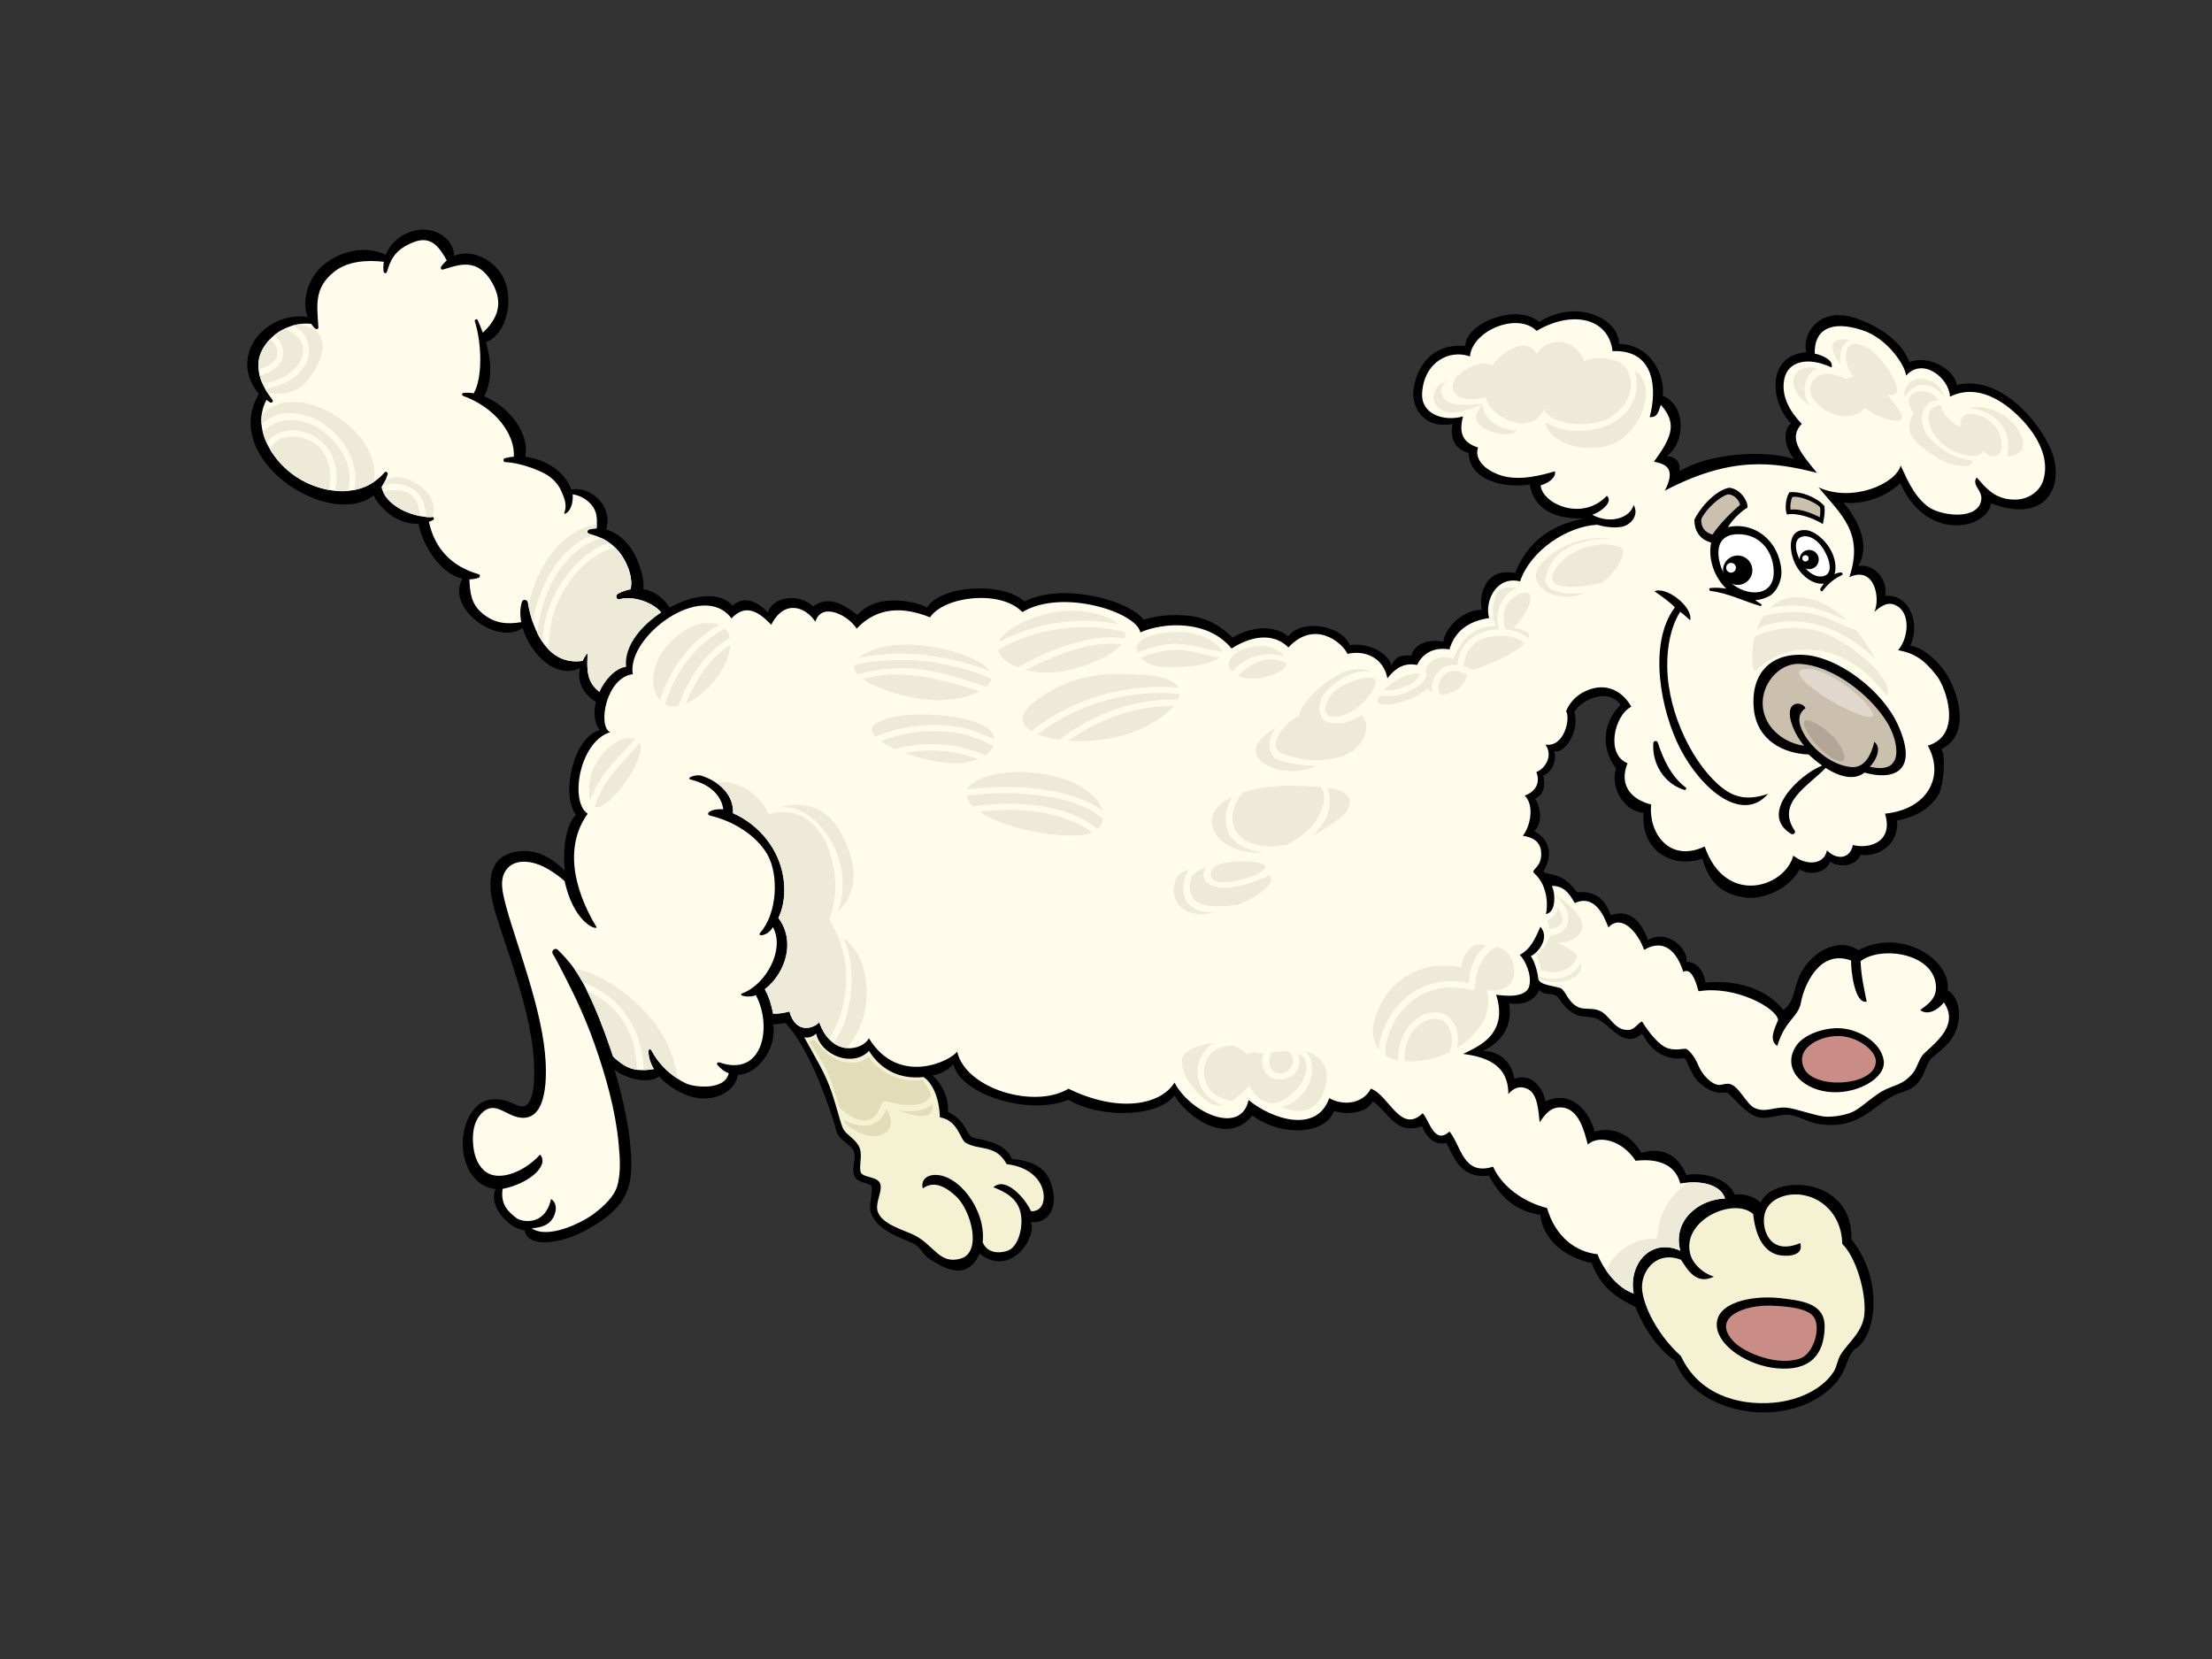<?xml version="1.0" encoding="utf-8"?>
<!-- Generator: Adobe Illustrator 17.0.0, SVG Export Plug-In . SVG Version: 6.00 Build 0)  -->
<!DOCTYPE svg PUBLIC "-//W3C//DTD SVG 1.1//EN" "http://www.w3.org/Graphics/SVG/1.1/DTD/svg11.dtd">
<svg version="1.1" id="Layer_1" xmlns="http://www.w3.org/2000/svg" xmlns:xlink="http://www.w3.org/1999/xlink" x="0px" y="0px"
	 width="800px" height="600px" viewBox="0 0 800 600" enable-background="new 0 0 800 600" xml:space="preserve">
<rect x="0" y="0" width="800" height="600" fill="#333333" stroke="none"/>
<g>
	<g>
		<path fill-rule="evenodd" clip-rule="evenodd" d="M181.823,99.969c4.091,7.435,1.991,20.666-6.08,23.81
			c1.901,6.485,2.473,13.392-0.604,19.574c8.624,3.471,16.618,13.262,14.804,21.86c4.144,0.467,8.215,2.131,11.445,4.672
			c2.232,1.757,4.193,4.336,5.229,7.129c7.662-1.285,15.276,6.746,12.565,14.467c4.177,1.132,7.778,4.437,9.951,8.297
			c1.675,2.98,4.094,8.895,3.519,13.308c4.34,0.749,8.181,3.675,10.433,8.217c3.692,7.455,1.864,18.014-2.686,24.698
			c-4.793,7.045-14.447,12.779-23.064,8.809c-5.973-2.754-8.827-7.856-7.585-13.182c-8.659,4.183-17.941-5.051-20.724-14.511
			c-9.477,6.611-27.951-7.541-21.731-17.828c-8.054-1.701-14.215-11.953-15.803-19.126c-0.051-0.244-0.054-0.47-0.031-0.687
			c-3.733,0.171-7.572-1.252-10.621-3.545c-1.684-1.267-4.461-3.974-5.725-6.739c-15.868,12.435-55.649-12.898-41.459-36.766
			c-4.054-4.519-5.597-10.918-2.816-17.134c3.307-7.391,12.514-12.03,20.399-10.619c-2.384-6.276,0.534-14.505,5.538-18.667
			c6.474-5.386,15.049-7.324,22.755-3.91c1.742-4.4,5.89-7.741,10.81-8.771c6.542-1.374,13.607,2.53,13.924,9.188
			C170.46,89.881,178.41,93.77,181.823,99.969z"/>
		<path fill-rule="evenodd" clip-rule="evenodd" fill="#FFFCEB" d="M171.765,96.3c-4.035-1.473-7.687,0.078-11.598,1.194
			c-0.571,0.162-0.957-0.578-0.65-1.012c0.628-0.906,1.326-1.666,2.07-2.3c-2.663-4.692-5.541-9.055-11.872-6.648
			c-7.319,2.782-8.562,6.954-9.812,10.878c-0.185,0.585-1.089,0.434-1.159-0.126c-0.157-1.241-0.114-2.446,0.076-3.607
			c-6.183-0.709-13.229-0.282-18.168,3.768c-7.051,5.791-6.034,11.769-5.5,19.941c0.046,0.667-0.833,0.787-1.212,0.421
			c-0.539-0.525-0.993-1.097-1.402-1.686c-6.594-0.729-13.998,2.721-17.535,9.119c-3.526,6.367-0.64,13.042,3.513,18.324
			c0.455,0.581-0.248,1.36-0.873,0.953c-0.436-0.29-0.855-0.589-1.264-0.897c-5.729,10.645,2.726,23.515,12.72,29.043
			c8.794,4.865,21.727,6.717,30.049-2.849c0.464-0.532,1.238,0.155,1.052,0.729c-0.561,1.77-1.317,3.295-2.229,4.606
			c1.84,8.131,14.017,11.352,18.338,10.858c0.662-0.084,0.834,0.771,0.295,1.068c-0.487,0.262-0.989,0.474-1.493,0.66
			c0.013,0.044,0.032,0.078,0.041,0.122c2.126,9.779,8.432,16.091,17.92,18.809c0.72,0.208,0.527,1.154-0.079,1.343
			c-1.094,0.341-2.17,0.505-3.22,0.52c0.184,4.792,0.614,8.906,4.666,12.303c4.36,3.66,8.906,4.063,14.072,3.179
			c-0.496-2.621-0.455-5.182,0.288-7.404c0.353-1.057,1.887-0.751,2.06,0.252c1.868,10.683,7.453,22.923,19.821,21.169
			c0.404-0.826,0.885-1.662,1.51-2.461c0.929-1.192-0.669,4.469,1.084,9.143c1.437,3.822,5.901,6.739,9.277,6.748
			c7.063,0.029,13.099-4.214,16.103-10.532c2.738-5.767,4.337-13.98,0.85-19.837c-2.102-3.534-9.771-6.892-15.498-5.373
			c-1.139,0.304-1.551-1.4-0.511-1.974c1.505-0.826,3.032-1.358,4.548-1.633c0.897-3.649-0.72-7.865-2.084-10.386
			c-2.847-5.266-7.035-8.226-12.892-9.653c-0.797-0.195-0.79-1.369-0.015-1.586c0.913-0.255,1.819-0.379,2.712-0.405
			c0.244-3.164,0.327-6.011-1.959-8.625c-1.787-2.04-4.096-3.263-6.683-3.682c0.354,6.383-3.442,7.71-3.06,6.739
			c1.093-2.778,0.184-5.126-1.106-8.011c-1.192-2.667-3.362-4.819-5.924-6.206c-2.549-1.387-8.963-3.952-14.264-4.145
			c-0.81-0.027-0.959-1.216-0.134-1.438c1.042-0.284,2.11-0.461,3.192-0.558c0.508-7.889-6.527-17.713-18.381-21.995
			c-0.481-0.173-0.433-0.981,0.144-1.046c1.204-0.135,2.457-0.076,3.728,0.14c3.148-5.224,3.043-17.675,0.417-26.016
			c-0.211-0.68,0.739-1.103,1.036-0.432c0.647,1.458,1.267,2.978,1.837,4.53c4.796-4.497,7.423-9.759,4.097-16.696
			C177.271,100.642,175.033,97.489,171.765,96.3z"/>
		<path fill-rule="evenodd" clip-rule="evenodd" fill="#EDEBD7" d="M118.969,177.197c0.623-2.486,0.739-5.098,0.24-7.654
			c-0.741-3.795-2.553-7.612-6.046-9.611c-4.824-2.765-13.255-3.523-15.364,2.812c2.716,4.533,6.846,8.456,11.3,10.92
			C112.036,175.288,115.437,176.566,118.969,177.197z"/>
		<path fill-rule="evenodd" clip-rule="evenodd" fill="#EDEBD7" d="M109.507,156.135c4.998,1.283,8.718,4.382,10.758,9.137
			c1.668,3.89,1.826,8.188,0.836,12.225c1.591,0.162,3.192,0.193,4.781,0.046c1.195-4.827,0.537-9.976-2.912-15.132
			c-6.617-9.89-19.105-14.385-27.961-6.42c0.333,1.46,0.847,2.905,1.495,4.307C99.002,156.077,104.617,154.885,109.507,156.135z"/>
		<path fill-rule="evenodd" clip-rule="evenodd" fill="#EDEBD7" d="M135.427,173.198c0.561-6.715-2.845-13.018-7.481-17.673
			c-8.376-8.412-24.214-15.048-33.297-5.472c-0.134,1.101-0.144,2.215-0.055,3.321c2.933-2.486,6.458-4.203,10.461-3.994
			c7.713,0.403,14.253,4.296,18.802,10.459c4.277,5.805,5.39,11.751,4.249,17.378c2.505-0.494,4.942-1.431,7.187-2.964
			C135.348,173.907,135.397,173.557,135.427,173.198z"/>
		<path fill-rule="evenodd" clip-rule="evenodd" fill="#EDEBD7" d="M109.311,124.607c-0.933-2.823-3.567-4.765-6.549-5.652
			c-1.262,0.618-2.457,1.391-3.56,2.293c3.107,2.379,4.598,7.459,1.564,10.758c-1.692,1.839-4.169,3.15-6.858,3.848
			c0.235,0.91,0.548,1.806,0.931,2.687c3.725-0.009,8.013-1.843,10.5-3.981C108.153,132.13,110.596,128.49,109.311,124.607z"/>
		<path fill-rule="evenodd" clip-rule="evenodd" fill="#EDEBD7" d="M100.334,127.553c-0.097-1.923-1.211-3.851-2.767-4.788
			c-0.985,1.032-1.852,2.191-2.563,3.476c-1.364,2.466-1.759,4.978-1.498,7.435c1.065-0.286,2.067-0.674,2.953-1.145
			C98.31,131.543,100.45,129.924,100.334,127.553z"/>
		<path fill-rule="evenodd" clip-rule="evenodd" fill="#EDEBD7" d="M116.459,123.266c-0.98-3.766-4.54-5.335-8.501-5.993
			c-0.701,0.113-1.4,0.275-2.09,0.476c1.921,0.906,3.56,2.235,4.56,4.008c2.451,4.358,1.346,9.467-2.084,12.974
			c-2.792,2.854-7.845,5.397-12.491,5.858c0.272,0.485,0.556,0.97,0.86,1.44c5.272,0.691,10.404,0.434,14.228-4.156
			C113.882,134.341,117.719,128.125,116.459,123.266z"/>
		<path fill-rule="evenodd" clip-rule="evenodd" fill="#EDEBD7" d="M151.776,185.126c-0.52-2.955-1.853-6.177-4.986-7.196
			c-2.374-0.769-5.727-1.034-8.173,0.056c2.271,4.96,8.56,7.739,13.34,8.689C151.92,186.152,151.863,185.636,151.776,185.126z"/>
		<path fill-rule="evenodd" clip-rule="evenodd" fill="#EDEBD7" d="M153.504,177.102c-3.805-3.733-10.711-6.367-14.397-2.876
			c-0.254,0.501-0.527,0.968-0.815,1.418c4.942-1.865,12.1,0.044,14.321,4.825c0.941,2.032,1.408,4.247,1.509,6.516
			c0.841,0.078,1.59,0.086,2.184,0.022c0.108-0.25,0.213-0.498,0.294-0.762C157.653,182.845,155.915,179.47,153.504,177.102z"/>
		<path fill-rule="evenodd" clip-rule="evenodd" fill="#EDEBD7" d="M213.054,191.485c0.913-0.255,1.819-0.379,2.712-0.405
			c0.039-0.49,0.066-0.973,0.09-1.447c-11.065,1.458-19.731,13.023-22.939,22.913c-0.719,2.211-1.306,4.451-1.789,6.706
			c0.384,1.874,0.881,3.773,1.514,5.625c2.55-13.632,9.487-26.315,21.474-31.504c-0.349-0.102-0.686-0.213-1.048-0.301
			C212.272,192.876,212.279,191.702,213.054,191.485z"/>
		<path fill-rule="evenodd" clip-rule="evenodd" fill="#EDEBD7" d="M194.231,228.789c0.565,1.17,1.192,2.289,1.894,3.33
			c0.269-4.551,1.134-9.026,2.797-13.279c3.447-8.824,11.591-19.707,21.549-22.507c-0.976-0.696-2.036-1.296-3.169-1.81
			C203.472,199.119,196.167,213.719,194.231,228.789z"/>
		<path fill-rule="evenodd" clip-rule="evenodd" fill="#EDEBD7" d="M239.505,222.089c-2.102-3.534-9.771-6.892-15.498-5.373
			c-1.139,0.304-1.551-1.4-0.511-1.974c1.505-0.826,3.032-1.358,4.548-1.633c0.897-3.649-0.72-7.865-2.084-10.386
			c-0.969-1.794-2.1-3.317-3.394-4.604c-11.17,2.014-20.397,15.34-22.806,25.367c-0.911,3.78-1.345,7.588-1.391,11.394
			c3.039,3.11,7.06,4.894,12.311,4.147c0.404-0.826,0.885-1.662,1.51-2.461c0.929-1.192-0.669,4.469,1.084,9.143
			c1.437,3.822,5.901,6.739,9.277,6.748c7.063,0.029,13.099-4.214,16.103-10.532C241.393,236.16,242.992,227.947,239.505,222.089z"
			/>
	</g>
	<path fill-rule="evenodd" clip-rule="evenodd" d="M172.662,399.858c2.911-2.667,7.272-2.71,10.836-1.593
		c3.03,0.948,6.087,3.758,8.103-0.102c1.505-2.887,1.543-6.748,1.597-9.908c0.361-21.557-12.484-50.466-15.015-61.82
		c-2.533-11.352,0.82-17.872,10.089-18.619c6.382-0.512,11.855,2.758,16.01,7.16c-0.822-7.88,0.322-16.622,3.999-20.3
		c-5.821-7.761-0.389-28.721,8.709-30.611c-5.604-7.034,1.77-21.787,9.469-22.91c-1.874-15.568,28.787-33.033,38.49-22.161
		c4.656-3.881,9.315-1.167,12.802,2.561c1.408-5.711,11.262-7.22,16.307-2.213c6.019-4.431,11.709-0.237,16.023,3.106
		c7.539-8.631,21.795-4.573,25.231-2.76c5.049-8.2,27.619-9.272,35.211-2.167c12.881-6.728,37.145-1.037,43.128,6.626
		c5.29-1.865,11.76-1.93,16.562-1.422c5.939,0.625,11.412,3.631,15.585,7.88c6.093-3.828,14.763-4.912,20.118-0.476
		c5.009-6.646,19.859-3.746,22.187,3.243c5.435-1.165,13.8,2.127,15.116,7.28c1.781-4.077,5.011-3.673,7.25-3.562
		c0.853-4.15,6.371-6.168,11.545-5.007c0.36-4.145,6.047-11.372,13.935-11.596c-1.234-5.082,1.101-15.391,11.988-13.262
		c4.692-11.565,13.188-17.487,24.847-19.642c-13.489,0.235-18.394-5.609-19.499-12.333c-9.225,1.391-21.757-1.338-22.155-11.421
		c-5.272-1.345-6.789-5.891-5.803-10.501c-10.765,2.069-15.1-6.489-14.068-12.836c1.268-7.787,6.335-16.37,18.697-15.382
		c0-8.283,18.694-15.621,26.714-8.671c13.517-8.605,28.899-1.272,28.899,7.962c12.07,0.235,16.693,12.187,15.756,18.701
		c8.648,3.587,8.246,16.906,1.515,21.887c2.023,0,5.246,1.387,4.564,5.472c10.794-6.686,31.013-7.845,41.454-4.418
		c-2.565-3.048-4.953-9.586-1.104-12.992c-6.834-6.126-9.916-24.321,5.524-25.699c-1.654-5.975,4.224-17.622,19.319-11.773
		c8.182,3.17,15.056,8.077,17.986,15.364c7.628-2.889,16.582,3.368,17.135,8.288c15.143-3.671,29.006,12.123,33.819,22.906
		c5.723,12.821-0.961,27.729-21.385,19.93c-2.009,10.014-23.966,13.481-32.823-7.313c-4.768,4.342-12.228,7.892-20.509,7.036
		c4.194,5.251,10.107,14.487,5.251,22.937c6.111-1.09,10.924,5.552,9.671,10.776c8.859-0.911,12.977,10.331,9.121,17.963
		c4.417,0.676,9.578,5.029,12.764,9.792c4.624,6.91,9.404,22.356-1.443,27.638c0.223,0.534,0.425,1.092,0.603,1.653
		c0.575,5.171,0.081,9.967-1.379,14.345c-3.02,5.344-8.243,8.494-15.247,9.859c0.43,7.566-5.082,13.198-13.262,12.436
		c-2.088,4.792-8.666,4.336-11.014,2.393c-0.667,2.878-5.946,5.851-11.096,2.858c-3.773,7.313-13.466,10.867-19.065,10.227
		c-9.465-1.092-13.781-5.982-16.029-14.092c-11.493,3.709-22.359-3.312-21.278-16.583c-7.934-0.689-12.047-10.28-9.949-16.031
		c-2.935-3.642-7.443-13.57,1.597-23.069c-4.378-6.261-14.192-1.916-16.712,2.647c2.191,6.575-3.564,15.484-7.271,14.066
		c1.166,3.895-1.137,7.927-4.017,8.935c0.74,1.684,0.863,7.052-2.896,8.197c1.601,2.457,3.185,8.499-0.272,11.884
		c3.358,1.653,7.967,6.452,3.457,14.221c-0.669,1.156,2.782,0.966,5.757,2.302c2.553,1.159,4.7,3.363,6.264,5.587
		c6.563-0.784,10.434,2.858,12.157,8.29c7.954-2.887,11.915,4.298,13.438,8.964c8.032-4.418,14.923,4.283,13.919,7.896
		c4.984-0.124,6.707,5.251,6.91,7.46c17.934-1.54,25.995,7.096,28.186,9.947c5.638-4.01,2.511-11.383,10.47-18.787
		c4.632-4.307,11.087-6.549,16.7-2.869c15.414-8.226,33.602,3.425,32.245,14.469c3.165,1.846,4.984,6.928,3.64,12.59
		c-1.341,5.658-5.229,8.441-9.303,11.899c-2.984,2.528-2.272,9.932-10.363,12.265c-10.366,2.989-14.494,14.312-30.951,11.607
		c-3.875-0.636-7.632-3.325-11.056-3.312c-4.601,0.015-7.962,2.377-12.156,0.279c-4.102-2.06-8.261-7.621-9.674-8.297
		c-0.553-0.259-4.581,1.464-10.05-3.62c-3.383-3.142-4.325-9.086-5.702-8.811c-2.358,0.463-6.294,0.078-9.653-2.415
		c-3.36-2.495-4.029-4.799-5.267-6.431c-6.879,5.809-11.425-3.549-16.585-5.528c-1.936-0.744-5.319-0.543-6.836-1.19
		c-5.183-2.206-6.145-6.236-7.774-7.101c-1.63-0.862-4.639-0.111-5.947-2.014c-1.721,3.808-5.759,5.756-10.945,4.779
		c1.63,9.772-4.254,14.68-9.397,17.292c5.91,0.075,10.265,3.837,11.331,10.069c6.391-2.288,10.449,3.556,11.216,8.164
		c9.71-4.544,16.124,4.318,17.801,10.902c8.321-2.198,14.058,2.606,16.857,7.737c9.449-2.831,14.184,2.76,16.302,8.013
		c6.806-1.323,15.447,1.648,17.458,7.028c3.452-0.383,7.03,0.636,9.348,2.922c1.973-3.882,6.482-6.376,13.486-6.376
		c9.19,0,19.864,5.853,19.403,19.64c12.267,15.384,8.425,35.246,1.806,39.369c-3.638,2.271-2.879,7.583-7.677,12.863
		c-15.696,17.263-50.483,11.999-57.969-8.29c-7.378-5.054-12.268-14.166-14.285-19.443c-8.445-4.125-12.86-8.157-15.837-15.934
		c-8.824-1.628-17.746-8.151-18.512-17.407c-9.346-1.338-14.588-6.673-18.617-14.157c-9.803,1.11-12.216-5.519-15.371-11.819
		c-4.925,0.97-7.432-2.652-8.849-6.079c-9.486,3.527-12.435-5.519-17.811-8.97c-2.146,4.349-9.551,5.027-13.97,3.441
		c-3.127,8.782-19.324,9.32-29.568,1.664c-8.852,11.113-23.245,0.84-28.188-7.189c-5.69,7.537-25.785,8.676-38.327,1.537
		c-15.136,5.999-39.401-2.342-41.582-12.907c-2.526,2.623-4.761,3.5-7.579,4.081c3.506,3.102,5.989,8.233,5.587,13.24
		c6.61,2.905,6.61,8.41,9.015,9.214c2.4,0.802,11.712,1.416,14.055,7.739c8.976,0.769,13.725,3.966,15.088,12.285
		c0.999,6.108-2.407,11.317-8.111,10.517c2.202,5.605-7.413,20.327-18.581,11.467c-4.956,10.865-14.084,4.336-17.689,2.209
		c-2.947-1.737-3.792-4.923-6.631-6.077c-5.35-2.169-13.269-5.158-15.098-11.141c-0.694-2.264,0.825-7.747,0.315-9.278
		c-0.513-1.524-5.411-1.097-6.312-4.108c-0.902-3.004,0.686-5.399,0.093-8.082c-0.688-3.095-5.702-4.231-6.633-8.288
		c-0.934-4.059-3.801-11.937-6.167-17.73c-3.259-7.98-7.18-15.415-12.071-20.963c-1.238,0.264-2.83,0.49-4.561,0.485
		c0.569,1.859,0.153,4.329-0.173,5.973c-0.654,3.325-2.624,6.389-4.966,8.771c-2.224,2.267-4.891,3.487-7.516,3.556
		c-0.005,0.049,0.009,0.093-0.002,0.139c-1.529,7.145-10.262,9.664-16.566,7.836c-4.221-1.227-8.761-3.826-11.895-7.395
		c-4.264,2.978-12.431,0.594-16.149-2.446c3.225,11.009,6.155,23.836,6.038,35.224c-0.121,12.001-6.683,17.52-16.766,23.019
		c-8.739,4.766-20.793,6.343-21.741-0.071c-1.05-0.197-2.078-0.512-3.047-0.95c-4.547-2.049-9.986-8.911-7.506-14.061
		c-3.865-0.319-7.073-2.606-9.152-5.964C165.792,417.103,166.482,405.521,172.662,399.858z"/>
	<path fill-rule="evenodd" clip-rule="evenodd" fill="#FFFCEB" d="M173.987,402.829c4.525-4.896,8.382,0.078,13.163,1.192
		c11.526,2.685,10.58-16.512,9.955-23.078c-1.889-19.795-12.683-45.304-15.087-57.369c-0.709-3.565-0.836-6.937,1.598-9.617
		c2.159-2.373,5.413-2.614,8.412-2.063c4.236,0.778,8.693,3.695,12.167,6.771c3.118,14.119,10.573,17.604,11.627,16.795
		c-9.043-14.985-11.324-29.964-3.272-41.172c-6.598-4.265-3.106-26.001,8.152-29.495c-4.657-1.941-1.554-19.795,8.151-20.96
		c-2.327-13.583,25.229-34.156,35.709-20.181c4.656-5.047,9.316-3.108,14.363,2.326c4.656-9.314,12.418-6.598,15.963-1.108
		c2.3-7.484,12.195-2.111,14.918,2.488c7.541-7.978,16.858-7.978,26.56-4.096c4.955-7.537,25.429-10.193,33.394-1.897
		c14.405-8.673,41.324,0.047,42.658,7.347c8.359-3.713,24.451-4.657,32.99,5.824c8.54-5.435,15.912-5.045,20.573-0.388
		c9.315-10.094,19.407-1.941,21.346,2.329c6.988-1.551,13.198,1.941,14.445,8.849c4.038-5.251,7.669-5.381,10.766-4.847
		c0.825-1.792,3.766-6.864,11.687-5.627c1.936-6.631,6.894-10.238,14.369-11.33c-1.797-5.463,2.23-15.437,11.166-13.266
		c3.7-11.102,17.042-19.966,27.914-20.471c2.782,0.882,7.425,1.425,10.022,0.403c2.443-0.964,5.072-4.096,3.128-7.566
		c-1.234,4.726-8.572,7.089-14.962,3.542c2.604-0.711,7.891-4.526,5.289-6.861c-8.907,9.471-23.444,2.9-23.95-3.799
		c2.657-0.634,5.694-2.807,5.16-5.042c-4.021,1.123-12.992,3.91-20.198,1.252c-7.201-2.654-8.677-7.12-7.581-9.859
		c-5.183-1.642-7.205-4.803-5.436-11.248c-7.008,1.952-15.286-0.775-14.807-8.456c0.711-11.361,9.937-15.854,17.274-13.253
		c0.949-9.465,17.277-16.091,24.138-9.227c12.78-7.575,26.033-4.737,27.453,7.333c15.384-0.707,16.139,13.898,13.424,23.841
		c3.099,0.208,3.155-2.293,4.061-4.424c5.649,6.46,4.44,11.168-2.518,20.535c2.757,0.749,8.668,1.25,3.951,10.497
		c23.876-12.519,38.993-10.497,55.024-6.438c-6.5-7.814-10.257-12.628-5.534-17.73c-3.477-3.669-7.51-9.152-6.356-15.892
		c1.159-6.737,8.473-8.567,17.142-4.513c0.977-2.738-4.034-4.661-6.078-4.976c-0.233-8.707,5.873-12.209,17.279-8.467
		c9.391,3.079,15.652,13.237,15.754,16.417c6.066-6.832,15.597,0.871,15.885,7.606c6.226-3.035,12.517-1.925,18.875,2.22
		c6.356,4.138,18.574,16.095,14.834,28.099c-1.166,3.751-5.121,6.839-9.948,6.91c-7.44,0.106-10.667-4.123-14.094-8.013
		c-1.958,2.822,2.1,4.526,1.661,8.013c-0.977,7.688-14.738,5.975-19.346,2.488c-5.569-4.214-8.062-11.319-9.809-14.813
		c-1.726,6.567-17.411,13.517-29.71,7.9c8.062,9.752,16.535,16.399,11.143,32.479c9.049-4.236,11.363,7.608,9.033,12.568
		c2.378-2.078,5.117-4.26,8.566-1.932c4.829,3.259,3.381,12.187,0,15.75c6.107,1.165,9.533,3.496,14.094,9.396
		c3.113,4.025,9.523,21.286-3.316,25.15c6.115,10.929,0.172,23.008-15.477,24.592c3.176,10.313-5.827,12.918-11.607,11.334
		c-1.072,5.31-6.114,5.375-9.394,1.932c-0.961,5.204-7.295,5.683-12.163,1.934c-3.072,11.449-24.496,18.43-32.054-3.317
		c-13.108,6.115-20.442-5.366-19.344-15.2c-6.613-1.588-11.925-6.493-8.57-14.919c-7.981-3.162-4.781-17.369,1.383-20.449
		c-3.786-6.642-10.533-9.119-17.822-4.98c-2.733,1.553-4.747,4.034-5.775,6.635c1.584,2.085-0.333,13.049-7.468,12.079
		c3.01,4.192-0.402,8.917-3.28,9.876c1.714,4.435-0.893,7.393-4.203,8.545c3.659,3.66,1.943,11.237-0.695,14.547
		c3.959,0.567,6.445,2.291,6.644,6.133c0.286,5.567-4.046,6.004-2.498,7.406c5.279,4.781,4.797,12.458,4.221,14.764
		c3.745-0.609,3.457-7.583,2.115-10.173c4.334-0.097,6.236,2.59,8.311,6.188c7.461-3.432,10.782,5.229,12.157,8.842
		c4.447-4.96,10.427,1.185,12.922,8.093c6.909-4.127,11.708,0.193,14.162,7.938c2.632-1.316,4.186,2.085,5.512,7.032
		c13.335-2.209,28.197,6.044,28.784,10.362c-1.351,3.403-3.455,7.298-0.304,9.411c2.894-9.6,7.577-10.229,8.564-15.754
		c0.987-5.521,6.388-19.445,18.127-15.149c-0.088,3.66,1.334,15.883,5.642,14.875c-0.652-3.552-1.994-8.734-2.212-14.644
		c7.683-5.789,27.18-2.723,27.276,9.553c0.037,4.176-3.163,6.241-5.718,8.131c2.953,2.271,6.872-0.452,8.568-2.765
		c5.416,7.938-2.272,13.926-7.19,18.519c-1.728,1.613-2.481,5.167-3.912,6.919c-3.976,4.872-7.184,4.267-11.563,6.895
		c-3.875,2.331-7.435,5.966-10.408,7.309c-2.979,1.343-8.322,2.065-11.036,1.533c-4.417-0.862-9.379-2.667-12.474-3.069
		c-4.411-0.576-7.868,2.016-11.952,0.033c-3.047-1.476-5.674-8.202-9.159-8.671c-1.42-0.193-2.725,0.483-3.833,0.377
		c-2.515-0.239-5.858-3.545-7.295-7.094c-1.442-3.549-3.534-5.55-4.312-5.891c-0.773-0.343-3.462,0.711-6.63-0.25
		c-3.167-0.957-6.907-5.66-9.393-9.701c-1.587,0.614-2.576,2.856-4.698,3.04c-5.617,0.494-6.893-5.886-11.333-7.182
		c-2.748-0.802-5.091-0.075-7.187-1.105c-3.457-1.701-4.424-5.678-5.962-6.638c-1.536-0.961-8.06-1.052-8.35-3.642
		c-0.286-2.592-1.399-6.416-2.684-8.062c3.072-1.633,6.813-6.815,3.457-10.676c-1.899,4.278-3.471,8.038-7.488,10.193
		c1.727,1.535,4.501,6.948,3.454,11.226c-1.149,4.703-9.69,3.454-11.996,3.179c0.947,2.756,1.505,6.307,0.771,9.391
		c-1.662,6.974-7.938,9.706-12.665,11.997c6.809,0.957,16.405,3.071,16.317,14.538c1.626-1.97,4.121-3.408,7.289-1.682
		c3.293,1.797,3.644,7.967,4.042,11.906c1.982-2.951,4.102-5.767,8.141-5.379c6.231,0.592,8.073,8.984,9.267,13.393
		c4.025-3.658,12.515-1.498,17.311,5.891c6.129-0.758,14.109,0.195,16.131,8.202c6.623-1.157,14.42-0.036,16.207,5.426
		c-9.402,0.286-19.093,7.869-16.207,18.893c-10.563-4.788-18.814,4.712-16.86,15.473c-5.914-2.005-10.878-8.556-13.086-14.214
		c-7.964-0.866-15.2-6.314-18.232-16.702c-8.292-2.083-16.215-7.575-19.529-14.954c-10.913,3.503-11.536-7.719-15.752-12.71
		c-5.42,4.916-7.138-3.673-9.673-6.633c-7.991,7.705-12.22-6.529-18.757-8.88c-2.879,5.47-9.789,6.336-15.067,3.454
		c-4.51,12.861-20.63,7.679-29.171,0.671c-2.755,13.045-21.299,4.415-26.769-6.332c-4.985,8.095-20.148,11.13-38.365,2.235
		c-12.114,7.38-37.138,0.175-40.266-13.43c-2.3,3.363-21.147,12.719-31.926-4.832c-2.189,4.402-13.461,7.089-17.962-5.802
		c-1.83,2.24-8.418,4.568-10.779-3.873c-1.604,0.47-3.665,0.888-5.909,0.793c-0.532-3.057-1.419-6.015-2.966-8.813
		c7.62-6.004,11.164-17.431,4.937-25.737c-0.012-0.015-0.028-0.029-0.04-0.042c3.364-7.036,2.553-16.189-0.845-23.023
		c-3.411-6.866-8.887-11.862-15.571-14.894c0.321-6.815-5.332-11.6-11.349-13.525c-2.135-0.687-5.985,0.891-3.817,1.413
		c7.49,1.808,11.112,6.265,11.64,10.725c-4.666-0.392-6.791,1.816-4.61,2.313c7.786,1.772,16.573,6.925,20.613,14.088
		c4.168,7.393,3.503,21.233-2.583,28.161c-1.469,1.673,2.841,1.292,4.518-1.994c4.505,8.024-2.452,20.759-10.978,23.954
		c-2.077,0.778,2.326,1.81,4.829,0.665c6.021,11.219,2.662,29.82-13.101,24.364c-0.632-0.222-1.23,0.323-0.815,0.837
		c1.205,1.487,2.611,2.492,4.114,3.071c-1.431,6.407-12.652,4.978-15.284,3.749c-5.378-2.506-9.948-6.777-12.686-12.063
		c-0.307-0.596-1.101-0.332-1.082,0.308c0.074,2.344,0.813,4.522,1.982,6.491c-0.048,0.005-0.095,0.002-0.144,0.011
		c-3.952,0.662-7.486,0.682-10.978-1.633c-1.257-0.833-2.509-1.834-3.664-2.951c-0.36-1.101-0.724-2.193-1.097-3.279
		c-2.551-7.435-5.41-14.81-8.984-21.824c-2.776-5.45-5.613-9.32-9.936-13.497c-0.978-0.948-2.469,0.454-1.75,1.546
		c1.511,2.297,7.01,13.339,8.383,16.257c2.521,5.361,4.792,10.84,6.753,16.43c4.043,11.52,7.478,23.537,8.648,35.731
		c0.473,4.958,0.898,10.326-0.398,15.207c-1.101,4.158-5.199,7.785-8.473,10.275c-4.356,3.312-16.702,9.374-22.531,5.304
		c3.406-0.319,6.438-1.004,8.007-4.391c1.059-2.273,1.036-4.91-1.032-6.201c-2.325,10.335-10.975,8.047-12.401,6.979
		c-3.236-2.435-5.941-5.171-5.113-10.645c9.604-1.899,16.994-8.437,13.558-12.413c-4.878,5.383-11.868,8.532-16.88,7.479
		c-4.254-0.897-6.494-5.317-7.108-9.261C170.667,411.467,170.841,406.232,173.987,402.829z"/>
	<path fill-rule="evenodd" clip-rule="evenodd" fill="#EDEBD7" d="M277.412,293.447c0.218,0.591,0.762,0.957,1.4,0.795
		c20.041-5.104,27.461,23.652,21.005,38.296c11.418,17.635,4.49,37.477-0.144,43.124c-1.321-1.442-2.5-3.396-3.406-5.984
		c-1.83,2.24-8.418,4.568-10.779-3.873c-1.604,0.47-3.665,0.888-5.909,0.793c-0.532-3.057-1.419-6.015-2.966-8.813
		c7.62-6.004,11.164-17.431,4.937-25.737c-0.012-0.015-0.028-0.029-0.04-0.042c3.364-7.036,2.553-16.189-0.845-23.023
		c-3.411-6.866-8.887-11.862-15.571-14.894c0.22-4.65-2.344-8.354-5.905-10.849C265.739,281.147,275.302,287.733,277.412,293.447z"
		/>
	<path fill-rule="evenodd" clip-rule="evenodd" fill="#EDEBD7" d="M230.934,375.957c-3.405-10.278-10.688-17.21-20.256-20.768
		c-0.978-1.77-1.977-3.374-3.063-4.894c8.422,1.418,16.855,7.218,22.685,12.628c5.613,5.209,10.345,11.5,12.803,18.831
		c0.936,2.785,1.6,5.594,2.031,8.412c-4-2.546-7.365-6.102-9.551-10.322c-0.307-0.596-1.101-0.332-1.082,0.308
		c0.074,2.344,0.813,4.522,1.982,6.491c-0.048,0.005-0.095,0.002-0.144,0.011c-1.212,0.204-2.384,0.335-3.529,0.368
		C232.696,383.266,232.12,379.544,230.934,375.957z"/>
	<path fill-rule="evenodd" clip-rule="evenodd" fill="#EDEBD7" d="M229.403,378.995c0.576,2.628,0.885,5.275,0.978,7.911
		c-1.708-0.228-3.368-0.789-5.02-1.883c-1.257-0.833-2.509-1.834-3.664-2.951c-0.36-1.101-0.724-2.193-1.097-3.279
		c-2.384-6.952-5.046-13.847-8.3-20.447C220.78,362.233,227.245,369.169,229.403,378.995z"/>
	<path fill-rule="evenodd" clip-rule="evenodd" fill="#EDEBD7" d="M306.002,379.039c-1.547-0.184-3.145-0.749-4.641-1.843
		c7.512-9.227,8.532-29.111,3.554-37.971C315.718,346.195,316.431,368.755,306.002,379.039z"/>
	<path fill-rule="evenodd" clip-rule="evenodd" fill="#EDEBD7" d="M598.334,447.984c0.638,0.013,1.112-0.527,1.138-1.139
		c0.305-7.677,4.718-15.171,11.207-19.179c5.805-0.37,11.686,1.125,13.211,5.776c-9.402,0.286-19.093,7.869-16.207,18.893
		c-10.563-4.788-18.814,4.712-16.86,15.473c-3.938-1.334-7.453-4.69-10.016-8.456C583.876,452.71,590.639,447.845,598.334,447.984z"
		/>
	<path fill-rule="evenodd" clip-rule="evenodd" fill="#F5F2D3" d="M295.158,373.791c2.015,8.348,13.539,12.192,19.135,6.27
		c3.505,5.703,9.87,10.512,19.749,9.476c3.206,2.173,5.643,7.428,5.89,14.553c6.709,1.201,7.153,7.96,9.392,9.249
		c4.904,2.827,10.836,0.463,14.744,7.672c9.611,1.201,13.321,7.003,13.419,11.616c0.1,4.708-3.078,5.643-4.605,5.408
		c-2.22-4.85-9.216-12.617-13.605-8.665c4.472,1.753,8.592,4.061,9.796,9.066c1.203,5.009-0.7,12.624-4.707,13.922
		c-4.003,1.298-7.612,0.297-8.962-3.091c1.273-11.946-9.062-24.968-17.685-24.321c-3.599,0.272-4.554,2.838-3.996,4.876
		c4.206-3.104,8.544-0.352,11.918,2.707c5.587,5.064,9.614,20.327,1.9,22.629c-7.711,2.304-9.612-4.703-16.731-8.381
		c-3.649-1.885-12.782-4.096-13.541-9.393c-0.409-2.831,1.576-6.059,1.232-8.66c-0.493-3.687-6.81-2.404-7.313-5.107
		c-0.498-2.705,1.001-6.414-0.699-9.314c-1.701-2.907-4.71-4.008-5.709-6.414c-0.999-2.399-2.014-6.934-3.806-12.316
		c-2.506-7.533-5.67-12.283-10.136-20.486C292.278,375.66,294.412,374.668,295.158,373.791z"/>
	<path fill-rule="evenodd" clip-rule="evenodd" fill="#F5F2D3" d="M638.082,439.625c0.872-4.938,5.481-6.952,8.836-7.462
		c9.751-1.482,19.194,5.982,19.345,17.686c5.126,4.989,8.723,17.799,8.018,25.42c-0.606,6.571-5.878,10.258-8.57,14.649
		c-1.25,2.043-1.325,4.225-2.484,6.082c-3.861,6.181-12.472,10.557-22.109,11.332c-12.492,1.001-26.726-2.98-33.162-16.86
		c-9.781-8.859-14.48-20.477-14.091-25.699c0.455-6.223,5.846-12.333,14.098-9.17c2.397,3.673,5.469,9.214,11.876,6.128
		c-3.912-1.234-7.632-4.557-8.566-8.288c-3.075-12.278,15.878-20.655,22.789-14.343c1.154,11.037,5.966,14.283,9.593,14.872
		c3.627,0.594,8.775-0.066,7.411-4.395C639.914,454.263,637.203,444.559,638.082,439.625z"/>
	<path fill-rule="evenodd" clip-rule="evenodd" d="M612.789,188.024c1.514-3.54,7.076-10.488,12.511-11.627
		c3.904,0.206,6.986,4.792,6.698,7.202c-1.708,0.86-5.328,4.054-7.058,7.038c9.712-2.109,18.558,5.093,19.316,15.712
		c0.278,3.881-1.978,7.911-4.241,9.152c-1.751,0.959-3.515,1.456-5.243,1.573c0.733,0.454,1.466,0.937,2.195,1.447
		c0.358,0.244,0.049,0.744-0.334,0.636c-6.096-1.739-11.526-4.641-17.922-5.419c-0.696-0.084-0.718-1.046,0-1.099
		c1.967-0.151,3.826-0.049,5.613,0.248c-4.205-4.061-6.678-10.484-5.471-16.649C614.303,194.974,612.789,191.434,612.789,188.024z"
		/>
	<path fill-rule="evenodd" clip-rule="evenodd" fill="#CBBFAE" d="M615.314,187.643c1.899-3.791,6.697-8.089,9.606-8.846
		c1.894,0,3.792,1.517,4.424,3.793c-2.956,2.386-7.679,7.178-9.986,10.743C616.776,192.699,615.029,190.727,615.314,187.643z"/>
	<path fill-rule="evenodd" clip-rule="evenodd" fill="#FFFFFF" d="M641.477,207.487c-0.389,9.276-11.628,8.089-16.681,2.023
		c-3.063-3.673-6.952-16.049,3.538-16.304C637.229,192.989,641.771,200.453,641.477,207.487z"/>
	<path fill-rule="evenodd" clip-rule="evenodd" d="M653.279,191.74c2.841,0.284,6.362,3.152,8.44,6.502
		c1.971,3.184,2.566,6.828,1.771,9.418c0.743-0.368,1.536-0.594,2.363-0.611c0.525-0.009,0.745,0.733,0.29,0.95
		c-2.797,1.309-4.93,3.057-6.981,5.716c-0.369,0.478-1.083-0.359-0.783-0.835c0.365-0.587,0.792-1.212,1.268-1.828
		c-3.972,0.587-8.761-3.097-10.734-7.893C646.699,197.768,647.083,191.117,653.279,191.74z"/>
	<path fill-rule="evenodd" clip-rule="evenodd" fill="#FFFFFF" d="M657.773,196.416c3.077,3.177,6.223,10.818,1.73,11.937
		c-6.161,1.544-12.23-10.107-9.144-13.479C651.555,193.565,654.689,193.237,657.773,196.416z"/>
	<path fill-rule="evenodd" clip-rule="evenodd" d="M598.364,213.841c2.599,1.828,5.294,3.66,7.38,5.809
		c-9.956,13.295-4.996,37.751,1.939,51.122c7.823,15.089,22.599,27.002,31.775,16.308c-7.006,2.439-11.823,1.473-16.302-1.934
		c-10.183-7.759-19.927-26.411-20.173-43.941c-0.188-13.499,4.721-19.95,4.721-19.95s1.829,1.444,3.57,3.095
		C612.42,219.519,602.601,211.913,598.364,213.841z"/>
	<path fill-rule="evenodd" clip-rule="evenodd" d="M652.476,236.853c12.517,0.751,28.4,12.996,33.965,25.354
		c7.923,17.611-2.478,19.995-12.109,17.205c-3.463,2.754-8.535,1.872-14.069-1.686c-6.2,6.56-18.066,12.557-11.183,22.706
		c0.518,0.767-0.542,1.602-1.251,1.176c-11.952-7.182,2.754-21.421,11.176-24.729c-1.61-1.136-3.248-2.472-4.893-4.017
		c-8.956-0.29-18.719-5.011-19.835-16.561C633.121,244.363,639.669,236.082,652.476,236.853z"/>
	<path fill-rule="evenodd" clip-rule="evenodd" fill="#CBBFAE" d="M639.281,261.114c-5.472-9.905,2.596-21.397,11.507-21.016
		c11.836,0.512,25.468,11.004,31.783,21.279c3.964,6.452,6.684,19.093-6.315,15.914c2.023-2.023,4.556-6.675,1.618-9.004
		c-1.138,4.768-3.542,9.682-8.567,9.117c-7.878-0.882-14.425-7.624-16.832-11.862c-2.403-4.236-2.322-7.477,0.527-9.413
		c-0.932-2.012-4.763-2.526-5.532,0.556c-0.772,3.082,1.442,8.76,4.977,12.985C646.987,269.01,641.76,265.599,639.281,261.114z"/>
	<path fill-rule="evenodd" clip-rule="evenodd" d="M666.208,371.934c-6.335-0.576-13.747,2.264-16.41,6.048
		c-5.466,7.772,1.154,15.637,11.227,16.888c10.074,1.247,21.202-4.803,20.247-11.325
		C680.311,377.023,672.539,372.51,666.208,371.934z"/>
	<path fill-rule="evenodd" clip-rule="evenodd" fill="#C98D86" d="M678.426,383.802c0.063,9.052-22.294,10.395-25.942,2.623
		c-3.645-7.772,6.622-12.185,13.243-11.707C672.348,375.2,678.399,380.04,678.426,383.802z"/>
	<path fill-rule="evenodd" clip-rule="evenodd" d="M643.605,469.47c-9.644-1.061-23.683,1.431-22.662,10.501
		c0.813,7.185,11.485,13.924,21.563,14.884c11.747,1.119,17.215-4.517,17.404-14.884
		C660.063,471.492,652.122,470.403,643.605,469.47z"/>
	<path fill-rule="evenodd" clip-rule="evenodd" fill="#C98D86" d="M656.592,477.485c1.603,4.819-1.336,12.336-5.525,13.816
		c-8.329,2.953-20.071-2.111-23.764-5.802c-8.875-8.871,3.326-13.762,13.815-13.266
		C648.062,472.565,655.233,473.378,656.592,477.485z"/>
	<path fill-rule="evenodd" clip-rule="evenodd" fill="#EDEBD7" d="M653.474,219.408c-4.368-0.698-9.098-0.498-13.477,0.527
		c3.004-2.96,7.304-4.657,13.385-3.576c5.547,0.986,10.415,4.052,14.522,7.976C663.196,222.47,658.673,220.239,653.474,219.408z"/>
	<path fill-rule="evenodd" clip-rule="evenodd" fill="#EDEBD7" d="M641.827,221.883c5.947-0.966,12.386-0.758,18.085,1.365
		c3.862,1.434,7.476,3.385,11.363,4.672c2.895,3.429,5.288,7.178,7.133,10.663c-4.021-4.059-8.84-7.424-13.23-9.635
		c-8.377-4.225-18.046-5.745-27.076-2.585c-0.898,0.317-1.763,0.689-2.626,1.057c0.561-1.591,1.285-3.146,2.187-4.568
		C639.018,222.442,640.408,222.111,641.827,221.883z"/>
	<path fill-rule="evenodd" clip-rule="evenodd" fill="#EDEBD7" d="M637.422,229.035c8.787-3.073,18.358-2.676,26.594,1.901
		c6.336,3.518,13.865,9.108,17.987,15.903c1.256,3.85,1.108,5.791-0.632,3.609c-3.652-4.559-13.286-16.157-29.425-15.429
		c-7.896,0.359-14.355,4.666-16.864,7.537c-1.192,1.363-2.139-5.373-0.423-12.393C635.566,229.755,636.477,229.365,637.422,229.035z
		"/>
	<g>
		<path fill-rule="evenodd" clip-rule="evenodd" fill="#EDEBD7" d="M696.951,139.371c-3.708-0.742-6.363,1.36-8.035,4.209
			c-0.053-0.264-0.139-0.532-0.159-0.786c-0.186-2.964,2.724-7.138,8.327-5.439c3.786,1.143,5.322,3.824,6.079,6.183
			C701.622,141.464,699.447,139.876,696.951,139.371z"/>
		<path fill-rule="evenodd" clip-rule="evenodd" fill="#EDEBD7" d="M725.221,155.991c-1.708-4.544-8.145-8.574-13.531-8.237
			c0.714-0.297,1.543-0.501,2.556-0.545c7.642-0.339,13.461,4.901,15.29,7.648c4.601,6.895,1.347,9.99-3.752,10.176
			C726.834,162.21,726.358,158.997,725.221,155.991z"/>
		<path fill-rule="evenodd" clip-rule="evenodd" fill="#EDEBD7" d="M692.166,149.247c-2.961-2.606-2.948-9.227,4.905-7.506
			c1.728,0.379,3.15,1.721,4.238,3.164c-1.746-0.299-3.472,0.319-4.849,2.08c-2.455,3.137-1.251,8.609,1.192,11.232
			c5.752,6.172,10.246,7.353,15.56,8.443c0.841,3.172-7.448,1.958-11.702-0.614C691.338,159.881,688.257,156.106,692.166,149.247z"
			/>
		<path fill-rule="evenodd" clip-rule="evenodd" fill="#EDEBD7" d="M704.821,162.261c-4.257-2.608-6.352-6.538-6.838-8.432
			c-1.322-3.157-0.583-6.773,3.999-7.426c0.069,3.268,5.927,8.529,7.132,7.663c-0.29-1.139-0.504-6.243,7.307-3.64
			c3.318,1.108,6.61,4.591,7.232,8.109c1.285,7.276-2.973,7.982-6.532,4.522C715.708,166.993,707.341,163.798,704.821,162.261z"/>
		<path fill-rule="evenodd" clip-rule="evenodd" fill="#EDEBD7" d="M649.682,134.807c1.799-2.1,4.915-2.202,7.816-1.655
			c-1.266,0.472-2.412,1.249-3.301,2.59c-2.382,3.629-1.771,7.3,0.309,10.72C648.89,143.241,647.187,137.722,649.682,134.807z"/>
		<path fill-rule="evenodd" clip-rule="evenodd" fill="#EDEBD7" d="M665.625,131.705c-3.062-4.039-5.349-9.491,2.067-8.96
			c0.453,0.031,0.878,0.091,1.308,0.153C665.74,124.842,665.16,128.247,665.625,131.705z"/>
		<path fill-rule="evenodd" clip-rule="evenodd" fill="#EDEBD7" d="M667.66,137.086c0.664-0.494,1.607-0.724,2.748-0.709
			c-3.684-4.409-4.161-12.679,0.977-12.016c5.75,0.744,10.467,7.38,12.447,10.785c4.013,6.908,2.209,8.328-1.387,7.45
			c1.743,1.945,2.991,3.908,3.936,5.124c4.757,6.119-2.549,4.925-7.986,2.207c-1.331-0.667-2.743-1.495-4.11-2.41
			c-1.882,3.381-11.112,5.751-18.319-3.026C652.264,139.98,656.782,131.255,667.66,137.086z"/>
	</g>
	<path fill-rule="evenodd" clip-rule="evenodd" fill="#EDEBD7" d="M537.338,143.66c-7.62,2.04-14.718-0.33-10.933-6.954
		c0.627-1.095,8.757-7.81,13.252-4.26c1.66-3.56,12.072-11.828,16.093-4.495c3.077-5.441,13.729-6.864,17.276,2.838
		c1.894-1.892,10.177-1.892,13.728,0.948c3.552,2.843,3.393,7.976,2.686,10.442c-1.28,4.464-5.526,8.532-8.852,9.673
		c-9.703,3.31-20.106,1.004-22.234-3.877C554.568,157.768,539.186,151.852,537.338,143.66z"/>
	<path fill-rule="evenodd" clip-rule="evenodd" fill="#EDEBD7" d="M518.629,142.505c0.569-2.712,2.417-4.008,4.416-4.59
		c-1.334,1.28-2.163,2.745-1.714,4.38c1.509,5.486,10.293,3.961,14.858,3.7c0,0.069,0.02,0.133,0.025,0.204
		c-1.103,0.468-3.81,1.553-7.51,2.639C523.809,150.277,517.476,147.973,518.629,142.505z"/>
	<path fill-rule="evenodd" clip-rule="evenodd" fill="#EDEBD7" d="M536.235,146.382c0.455,5.8,6.414,9.168,12.255,9.34
		c-0.785,1.573-4.546,1.606-7.411,0.862C530.192,153.747,534.292,148.017,536.235,146.382z"/>
	<path fill-rule="evenodd" clip-rule="evenodd" fill="#EDEBD7" d="M591.333,134.078c8.898,5.461,1.798,25.106-11.454,27.474
		c-12.067,2.151-20.589-3.788-20.828-8.758C571.832,160.369,595.97,153.742,591.333,134.078z"/>
	<path fill-rule="evenodd" clip-rule="evenodd" fill="#EDEBD7" d="M557.2,204.106c5.759-6.618,14.086-9.216,20.154-9.498
		c2.192-0.102,3.946,0.053,5.335,0.39c-3.558-0.315-7.349,0.288-10.467,1.112c-6.509,1.73-11.783,5.785-13.195,12.628
		c-1.306,6.327,9.905,6.25,13.434,5.818c0.299-0.04,0.585-0.102,0.877-0.144c-0.292,0.122-0.584,0.239-0.877,0.348
		C561.233,218.79,551.445,210.728,557.2,204.106z"/>
	<path fill-rule="evenodd" clip-rule="evenodd" fill="#EDEBD7" d="M561.601,207.64c3.11-8.106,16.938-13.519,25.233-9.287
		c0.912,3.511-2.721,8.742-7.571,12.529C576.496,211.563,558.817,214.893,561.601,207.64z"/>
	<path fill-rule="evenodd" clip-rule="evenodd" fill="#EDEBD7" d="M547.263,226.961c1.273,0.257,2.34,0.541,3.027,0.751
		c2.402,0.733,3.052,1.85,2.533,3.164c-2.141-1.93-5.165-2.942-8.281-3.226c-1.206-3.301-1.004-7.559,1.487-10.251
		c1.801-1.947,4.472-3.598,6.989-2.893C554.886,217.576,550.939,223.831,547.263,226.961z"/>
	<path fill-rule="evenodd" clip-rule="evenodd" fill="#EDEBD7" d="M538.786,230.326c4.196-0.631,9.425-0.623,12.661,2.422
		c-3.483,3.421-12.163,7.448-18.765,9.573c-1.058-0.616-2.185-1.108-3.331-1.436C529.688,235.457,533.235,231.157,538.786,230.326z"
		/>
	<path fill-rule="evenodd" clip-rule="evenodd" fill="#EDEBD7" d="M504.95,249.286c-1.528,0.319-2.973,0.361-4.388,0.219
		c1.903-2.036,4.57-3.713,7.126-4.803c1.67-0.72,3.873-1.181,5.8-1.216C513.342,246.659,506.967,248.867,504.95,249.286z"/>
	<path fill-rule="evenodd" clip-rule="evenodd" fill="#EDEBD7" d="M499.018,251.561c3.803,0.658,7.601,0.104,11.312-1.905
		c3.382-1.828,6.352-3.675,5.34-7.324c0.227-0.718,0.516-1.4,0.942-1.952c2.439-3.173,6.299-3.064,9.013-2.052
		c1.574-4.167,4.535-8.771,8.837-10.617c2.131-0.913,4.413-1.258,6.59-1.314c-1.604-3.079-1.387-7.621-0.258-10.774
		c1.326-3.718,4.755-3.252,7.848-2.951c-1.38,0.541-2.675,1.402-3.743,2.561c-3.083,3.325-4.122,8.047-2.799,12.338
		c-1.84,0.055-3.629,0.324-5.177,0.824c-5.808,1.87-9.318,6.03-9.825,12.054c-3.417-0.33-6.696,0.953-8.471,4.828
		c-0.777,1.69-0.858,3.487-0.493,5.248c-0.75-0.427-1.347-1.023-1.798-1.721c-4.868,5.331-19.157,7.812-18.147,4.526
		C498.378,252.722,498.676,252.137,499.018,251.561z"/>
	<path fill-rule="evenodd" clip-rule="evenodd" fill="#EDEBD7" d="M520.676,251.245c-0.488-1.429-0.645-2.904-0.186-4.329
		c1.582-4.912,6.089-4.892,9.864-3.192c0.189,3.053-2.49,6.217-7.408,7.307C522.118,251.214,521.365,251.282,520.676,251.245z"/>
	<path fill-rule="evenodd" clip-rule="evenodd" fill="#EDEBD7" d="M481.926,259.187c-5.258-0.603-1.322-7.521,1.138-9.613
		c3.088-2.616,14.92-7.083,14.426-2.752C496.993,251.154,488.842,259.982,481.926,259.187z"/>
	<path fill-rule="evenodd" clip-rule="evenodd" fill="#EDEBD7" d="M478.18,252.133c-1.62,2.843-1.624,7.881,2.177,8.997
		c4.45,1.3,8.473-0.149,12.052-2.539c3.699,3.066,1.754,13.364-9.677,15.652c-5.299,1.059-9.623,0.782-13.21-0.075
		c-3.395-0.813-9.963-1.546-7.776-6.779c1.511-3.602,4.292-6.602,7.764-8.375c0.597-0.301,0.674-0.868,0.472-1.347
		c2.763-5.836,9.388-11.332,14.969-14.121c4.216-2.109,8.998-1.927,11.291-0.295C490.084,241.078,480.9,247.341,478.18,252.133z"/>
	<path fill-rule="evenodd" clip-rule="evenodd" fill="#EDEBD7" d="M457.793,265.712c1.194-0.953,2.398-1.817,3.609-2.634
		c-2.277,3.201-3.319,7.016-1.018,10.401c1.261,1.854,6.57,2.548,8.524,2.911c2.351,0.436,4.666,0.614,6.993,0.612
		c-0.151,0.073-0.302,0.153-0.451,0.224C464.701,282.217,446.28,274.923,457.793,265.712z"/>
	<path fill-rule="evenodd" clip-rule="evenodd" fill="#EDEBD7" d="M562.959,329.809c0.23-0.461,0.332-0.99,0.381-1.526
		c1.654,2.293,2.733,5.146,0.211,6.666c-0.951,0.572-2.019,0.886-3.113,1.086c-0.237-1.823-0.934-3.152-0.934-3.152
		S561.809,332.109,562.959,329.809z"/>
	<path fill-rule="evenodd" clip-rule="evenodd" fill="#EDEBD7" d="M562.959,340.94c0,0,3.455,1.152,6.14,3.454
		c0.451,0.385,0.881,0.835,1.271,1.325c-0.597,4.101-5.912,6.268-9.929,5.791c-1.106-0.131-2.187-0.352-3.257-0.622
		c0.005-0.115,0.015-0.228,0.015-0.35c0-1.923-1.531-4.993-1.531-4.993s1.531-0.765,3.836-4.604
		c0.496-0.826,0.752-1.671,0.888-2.488c2.207-0.244,4.33-0.968,5.577-2.579c3.017-3.89,0-8.908-3.229-11.731
		c-0.091-0.279-0.166-0.474-0.166-0.474s11.129,6.91,9.595,12.28C570.633,341.323,562.959,340.94,562.959,340.94z"/>
	<path fill-rule="evenodd" clip-rule="evenodd" fill="#EDEBD7" d="M565.874,353.386c2.468-0.862,4.657-2.785,5.847-5.131
		c0.561,2.009-0.079,4.189-3.386,5.731c-5.759,2.692-11.999-0.086-11.999-0.086s0.14-0.241,0.307-0.64
		C559.776,354.111,563.043,354.379,565.874,353.386z"/>
	<path fill-rule="evenodd" clip-rule="evenodd" fill="#EDEBD7" d="M531.223,355.507c-9.961-2.089-19.36,0.658-26.076,8.671
		c-3.416,4.081-6.135,9.866-6.453,15.508c-1.142-1.531-3.063-5.275-1.704-10.369c3.839-14.405,16.298-22.409,31.363-19.427
		c0.896-5.359,4.29-10.112,9.202-7.661C533.325,344.531,531.402,350.741,531.223,355.507z"/>
	<path fill-rule="evenodd" clip-rule="evenodd" fill="#EDEBD7" d="M525.297,369.338c-2.721-3.901-7.853-4.017-11.682-1.717
		c-5.627,3.381-8.052,9.582-7.941,15.825c-1.766-0.357-3.358-0.908-4.639-1.684c-0.3-5.091,1.977-10.805,4.863-14.744
		c6.346-8.66,15.905-11.587,26.177-8.962c0.689,0.175,1.511-0.343,1.458-1.11c-0.355-5.277,3.091-12.874,8.106-14.478
		c3.616,0.997,6.212,4.187,5.966,9.602c-0.235,5.217-5.2,6.602-9.843,6.097c1.012,4.081,0.235,8.554-1.286,11.177
		c-2.422,4.176-5.802,7.364-9.553,9.695C527.661,375.729,527.311,372.227,525.297,369.338z"/>
	<path fill-rule="evenodd" clip-rule="evenodd" fill="#EDEBD7" d="M515.413,369.273c3.292-1.542,7.01-1.077,8.672,2.497
		c1.525,3.283,1.318,6.256,0.089,8.802c-5.421,2.661-11.302,3.651-16.172,3.21C507.777,377.951,509.85,371.863,515.413,369.273z"/>
	<path fill-rule="evenodd" clip-rule="evenodd" fill="#EDEBD7" d="M474.123,389.789c0.929-3.622,0.433-7.198-1.972-9.635
		c5.039,1.586,8.499,5.058,7.516,11.452c-0.758,4.932-4.219,12.278-13.817,9.595c-0.78-0.222-1.533-0.472-2.275-0.745
		C468.548,398.821,472.679,395.447,474.123,389.789z"/>
	<path fill-rule="evenodd" clip-rule="evenodd" fill="#EDEBD7" d="M463.553,388.089c-4.27,0.684-5.149-3.596-4.01-6.717
		c0.094-0.268,0.236-0.532,0.342-0.793c1.843-0.261,4.132-0.47,6.266-0.281c0.488,0.527,0.908,1.092,1.181,1.726
		C468.609,384.99,466.324,387.648,463.553,388.089z"/>
	<path fill-rule="evenodd" clip-rule="evenodd" fill="#EDEBD7" d="M442.254,378.607c1.256-0.282,2.511-0.399,3.771-0.454
		c0.35,0.122,0.691,0.244,1.024,0.401c1.559,0.74,2.837,1.677,3.841,2.743c0.739-0.277,1.556-0.536,2.409-0.773
		c1.215,0.343,2.468,0.412,3.756,0.354c-0.934,2.9-0.815,5.714,1.371,7.841c3.032,2.947,9.005,1.936,10.902-2.058
		c0.999-2.105,0.804-4.006-0.045-5.676c2.435,0.959,3.954,2.982,2.928,6.99c-1.64,6.414-8.343,11.102-11.982,10.993
		c-3.642-0.109-6.359-2.486-8.595-6.436c-0.684,1.001-1.553,1.983-2.667,2.911c-0.906,0.751-1.852,1.597-2.865,2.344
		c-0.21,0.066-0.38,0.191-0.512,0.365c-4.342-0.596-8.331-2.94-9.657-7.216C434.338,385.803,436.656,379.852,442.254,378.607z"/>
	<path fill-rule="evenodd" clip-rule="evenodd" fill="#EDEBD7" d="M439.161,377.258c-0.567,0.29-1.118,0.623-1.626,1.021
		c-4.245,3.326-5.504,9.192-3.478,14.108c1.517,3.658,4.588,6.07,8.166,7.289c-1.847,0.379-3.917-0.022-6.305-1.93
		c-5.76-4.608-8.83-10.364-8.447-14.587C427.733,380.289,433.32,377.601,439.161,377.258z"/>
	<path fill-rule="evenodd" clip-rule="evenodd" fill="#EDEBD7" d="M480.037,294.723c1.251-3.239,1.291-7.047-0.172-9.876
		c8.777,1.015,9.799,4.983,6.586,9.38c-3.64,3.15-7.626,5.949-11.897,8.038C476.97,300.078,478.949,297.552,480.037,294.723z"/>
	<path fill-rule="evenodd" clip-rule="evenodd" fill="#EDEBD7" d="M449.395,286.67c10.691-3.622,22.854-2.36,28.124-2.02
		c3.581,3.58-0.731,12.008-3.621,14.757c-2.445,2.329-5.153,4.309-8.065,5.942c-4.866,1.088-10.249,1.298-14.777-1.07
		C443.715,300.432,444.774,292.053,449.395,286.67z"/>
	<path fill-rule="evenodd" clip-rule="evenodd" fill="#EDEBD7" d="M443.598,289.242c0.655-0.377,1.326-0.718,2.006-1.046
		c-2.258,3.871-3.124,8.457-1.356,12.766c1.937,4.719,8.162,6.965,13.089,7.371C439.915,309.507,432.376,295.72,443.598,289.242z"/>
	<path fill-rule="evenodd" clip-rule="evenodd" fill="#EDEBD7" d="M426.229,316.667c0.902-1.012,2.206-1.719,3.743-2.22
		c-0.838,1.075-1.466,2.512-1.799,4.504c-1.202,7.224,2.77,10.873,9.942,11.015c0.444,0.007,0.885-0.004,1.325,0.002
		c-0.772,0.171-1.527,0.308-2.24,0.41C423.945,332.206,422.575,320.781,426.229,316.667z"/>
	<path fill-rule="evenodd" clip-rule="evenodd" fill="#EDEBD7" d="M430.608,318.293c0.589-2.608,3.446-3.948,5.605-4.661
		c-3.736,6.11,4.407,8.204,9.267,7.302c4.7-0.873,9.462-2.333,13.83-4.447c2.279,3.049-4.256,7.725-11.712,10.84
		c-3.121,0.266-6.377,0.545-9.483,0.332C432.212,327.266,429.277,324.182,430.608,318.293z"/>
	<path fill-rule="evenodd" clip-rule="evenodd" fill="#EDEBD7" d="M457.266,314.308c-3.057,3.396-12.284,4.987-16.161,4.699
		c-3.873-0.286-3.867-4.023-1.736-5.654C443.004,310.575,460.319,310.914,457.266,314.308z"/>
	<path fill-rule="evenodd" clip-rule="evenodd" fill="#E1DDB8" d="M319.683,398.484c-0.377,0.073-0.727,0.299-0.878,0.764
		c-3.041,9.199-9.727,6.299-15.187,1.331c-1.062-3.531-2.386-8.049-3.771-11.494c-2.325-5.813-7.41-12.5-7.41-12.5l2.326-0.439
		c0,0,4.069,6.396,10.32,7.849c6.253,1.456,9.015-1.888,9.015-1.888s2.758,4.508,9.015,7.123c6.248,2.619,10.467,1.165,10.467,1.165
		s2.164,2.902,3.189,5.643c-2.334,5.162-10.817,3.731-16.116,2.258C320.255,398.187,319.931,398.289,319.683,398.484z"/>
	<path fill-rule="evenodd" clip-rule="evenodd" fill="#E1DDB8" d="M308.007,406.283c6.304,2.056,10.313,0.408,12.604-5.397
		c1.183,2.202,3.104,6.941-0.843,9.134c-5.234,2.911-13.378-2.18-14.393-4.214c-0.112-0.219-0.237-0.534-0.375-0.902
		C305.951,405.445,306.933,405.935,308.007,406.283z"/>
	<path fill-rule="evenodd" clip-rule="evenodd" fill="#E1DDB8" d="M337.408,399.222c0.116,2.424-0.723,4.522-4.266,4.407
		c-2.27-0.078-5.755-1.137-8.577-2.138C329.346,402.228,334.514,402.022,337.408,399.222z"/>
	<path fill-rule="evenodd" clip-rule="evenodd" fill="#E0D8CD" d="M676.513,256.433c-4.273-6.099-16.278-14.531-22.671-14.531
		c-9.318,0,4.07,9.298,10.462,12.788C670.697,258.179,680.58,262.247,676.513,256.433z"/>
	<path fill-rule="evenodd" clip-rule="evenodd" fill="#B3A696" d="M662.649,266.11c-5.293-5.167-11.073-7.384-10.213-4.061
		c0.86,3.323,5.767,9.994,11.32,12.673C669.307,277.405,667.012,270.373,662.649,266.11z"/>
	<path fill-rule="evenodd" clip-rule="evenodd" d="M597.934,268.802c0.06-0.959,1.347-1.11,1.645-0.206
		c1.978,6.042,4.834,12.234,10.047,16.166c0.481,0.361,0.101,1.103-0.471,0.928C601.922,283.444,597.473,276.37,597.934,268.802z"/>
	<path fill-rule="evenodd" clip-rule="evenodd" d="M623.151,206.224c0,2.929,2.378,5.308,5.309,5.308
		c2.933,0,5.308-2.38,5.308-5.308c0-2.933-2.375-5.31-5.308-5.31C625.529,200.914,623.151,203.291,623.151,206.224z"/>
	<path fill-rule="evenodd" clip-rule="evenodd" d="M650.831,202.369c0,1.919,1.554,3.474,3.473,3.474
		c1.921,0,3.477-1.555,3.477-3.474c0-1.921-1.557-3.478-3.477-3.478C652.385,198.891,650.831,200.449,650.831,202.369z"/>
	<path fill-rule="evenodd" clip-rule="evenodd" fill="#FFFFFF" d="M624.289,205.338c0,0.977,0.79,1.77,1.766,1.77
		c0.98,0,1.772-0.793,1.772-1.77s-0.792-1.768-1.772-1.768C625.079,203.57,624.289,204.361,624.289,205.338z"/>
	<circle fill-rule="evenodd" clip-rule="evenodd" fill="#FFFFFF" cx="652.977" cy="201.926" r="1.139"/>
	<path fill-rule="evenodd" clip-rule="evenodd" d="M646.306,186.09c-0.878-1.626-0.527-6.044,0.858-8.049
		c4.319-0.472,9.872,1.856,12.638,4.929c0.378,2.02-0.255,5.397-0.552,6.569C656.136,187.481,650.056,185.302,646.306,186.09z"/>
	<path fill-rule="evenodd" clip-rule="evenodd" fill="#CBBFAE" d="M647.591,184.34c-0.243-1.28,0.056-3.624,0.674-4.61
		c3.255-0.47,8.847,2.306,9.974,3.733c0.14,0.649,0.131,2.825-0.114,3.605C655.544,185.7,650.879,183.813,647.591,184.34z"/>
	<path fill-rule="evenodd" clip-rule="evenodd" fill="#EDEBD7" d="M465.431,239.928c-0.632,3.292-8.564,5.939-13.937,5.45
		c-1.371-0.124-2.593-0.443-3.621-0.902C452.366,239.392,458.644,236.643,465.431,239.928z"/>
	<path fill-rule="evenodd" clip-rule="evenodd" fill="#EDEBD7" d="M448.665,240.057c-1.122,0.884-2.135,1.85-3.048,2.889
		c-2.28-2.364-1.576-5.878,4.179-8.089c7.353-2.829,12.713-0.213,14.776,2.486C459.241,235.799,452.908,236.707,448.665,240.057z"/>
	<path fill-rule="evenodd" clip-rule="evenodd" fill="#EDEBD7" d="M421.383,233.115c-3.539,0.583-6.876,1.6-10.097,2.913
		c-1.047-2.716,1.044-5.683,8.63-6.948c12.225-2.036,18.65,2.326,21.391,5.435c0.339,0.383,0.542,0.751,0.637,1.105
		C434.963,234.954,428.831,231.879,421.383,233.115z"/>
	<path fill-rule="evenodd" clip-rule="evenodd" fill="#EDEBD7" d="M425.362,235.034c5.468-0.038,10.446,2.021,15.694,2.743
		c-4.047,3.423-19.805,4.646-24.873,2.512c-1.5-0.636-2.756-1.466-3.653-2.402C416.625,236.206,420.919,235.059,425.362,235.034z"/>
	<path fill-rule="evenodd" clip-rule="evenodd" fill="#EDEBD7" d="M361.296,232.181c0.834-2.113,3.115-4.34,7.349-6.496
		c15.967-8.124,30.715-4.311,36.119,0.122C390.281,222.709,374.519,225.206,361.296,232.181z"/>
	<path fill-rule="evenodd" clip-rule="evenodd" fill="#EDEBD7" d="M370.947,239.804c-0.945,0.505-1.851,1.059-2.765,1.6
		c-3.875-1.515-6.655-3.815-7.167-6.474c13.78-7.723,30.663-10.288,45.845-6.276c0.178,0.689,0.113,1.429-0.141,2.191
		C395.055,229.037,380.833,234.509,370.947,239.804z"/>
	<path fill-rule="evenodd" clip-rule="evenodd" fill="#EDEBD7" d="M405.512,232.989c-2.846,3.591-9.86,7.393-20.569,9.675
		c-4.719,1.004-9.7,0.755-13.899-0.328C380.502,237.301,394.257,231.622,405.512,232.989z"/>
	<path fill-rule="evenodd" clip-rule="evenodd" fill="#EDEBD7" d="M372.981,264.424c-3.988-2.481-4.585-6.123,1.093-10.557
		c13.921-10.869,27.484-10.579,39.05-9.843c7.829,0.494,11.82,2.293,13.101,4.692C407.073,246.942,387.798,252.756,372.981,264.424z
		"/>
	<path fill-rule="evenodd" clip-rule="evenodd" fill="#EDEBD7" d="M383.101,267.533c-3.002-0.414-5.702-1.079-7.86-1.974
		c14.415-11.037,33-16.465,51.44-14.531c-0.063,0.647-0.282,1.316-0.606,1.994C410.547,252.496,395.415,258.124,383.101,267.533z"/>
	<path fill-rule="evenodd" clip-rule="evenodd" fill="#EDEBD7" d="M424.596,255.283c-3.889,4.73-12.648,9.558-21.66,11.485
		c-5.438,1.163-11.254,1.493-16.474,1.121C397.597,259.958,410.884,255.193,424.596,255.283z"/>
	<path fill-rule="evenodd" clip-rule="evenodd" fill="#EDEBD7" d="M303.044,329.411c0,0,5.378-11.921-2.807-25.715
		c-8.179-13.791-18.231-11.687-18.231-11.687s14.314-5.403,22.204,9.349C314.963,321.461,303.044,329.411,303.044,329.411z"/>
	<path fill-rule="evenodd" clip-rule="evenodd" fill="#EDEBD7" d="M342.905,238.266c-8.17-1.695-16.616-2.393-24.937-1.478
		c-2.556,0.279-5.077,0.687-7.565,1.196c0.42-0.381,0.912-0.76,1.519-1.132c11.454-7.014,31.055-2.792,39.97,1.402
		c3.235,1.522,5.165,3.064,6.091,4.55C353.16,240.65,347.814,239.283,342.905,238.266z"/>
	<path fill-rule="evenodd" clip-rule="evenodd" fill="#EDEBD7" d="M356.708,248.42c-10.85-3.737-22.648-7.484-33.997-6.731
		c-4.305,0.284-8.465,1.057-12.527,2.162c-0.967-1.099-1.453-2.229-1.292-3.354c2.981-0.682,6.013-1.163,9.076-1.436
		c7.569-0.667,15.263-0.478,22.726,1.064c5.731,1.19,12.362,2.659,17.898,5.415C358.401,246.568,357.723,247.536,356.708,248.42z"/>
	<path fill-rule="evenodd" clip-rule="evenodd" fill="#EDEBD7" d="M324.709,243.916c10.055,0.166,20.006,2.935,29.605,6.121
		c-3.979,2.096-10.154,3.374-16.212,3.177c-8.691-0.277-20.48-3.587-26.059-7.699C316.194,244.463,320.42,243.845,324.709,243.916z"
		/>
	<path fill-rule="evenodd" clip-rule="evenodd" fill="#EDEBD7" d="M351.836,291.604c-0.266-0.272-0.516-0.541-0.737-0.815
		c-0.861-1.074-1.338-2.078-1.501-3.013c6.085-0.771,12.214-1.141,18.323-0.815c9.194,0.485,23.416,2.222,31.03,9.285
		c-0.201,1.371-0.845,2.592-1.889,3.556C384.857,290.543,367.648,289.422,351.836,291.604z"/>
	<path fill-rule="evenodd" clip-rule="evenodd" fill="#EDEBD7" d="M395.039,301.115c-0.801,0.35-1.709,0.614-2.734,0.758
		c-10.609,1.48-29.422-2.428-38.044-8.293C368.625,291.878,383.959,293.079,395.039,301.115z"/>
	<path fill-rule="evenodd" clip-rule="evenodd" fill="#EDEBD7" d="M373.39,285.088c-7.864-0.755-15.714-0.501-23.503,0.417
		c2.163-4.878,14.286-7.05,23.661-6.082c15.738,1.62,23.592,8.148,25.169,13.771C391.68,287.981,381.097,285.832,373.39,285.088z"/>
	<path fill-rule="evenodd" clip-rule="evenodd" fill="#EDEBD7" d="M346.965,262.973c-5.642-0.933-11.194-0.982-16.863-0.237
		c-4.691,0.618-9.274,1.887-13.617,3.713c-1.675-1.783-1.802-3.527,0.514-4.932c7.959-4.832,26.81-3.15,34.385-0.853
		c5.707,1.733,8.184,4.305,8.376,6.852C355.62,265.669,351.555,263.731,346.965,262.973z"/>
	<path fill-rule="evenodd" clip-rule="evenodd" fill="#EDEBD7" d="M355.948,272.923c-10.985-4.393-21.862-4.854-32.382-2.025
		c-1.999-0.895-3.761-1.845-5.141-2.811c5.329-2.116,11.008-3.365,16.699-3.58c5.339-0.201,10.846,0.106,15.958,1.804
		c2.847,0.944,5.544,2.235,8.268,3.465c-0.552,1.234-1.62,2.388-3.067,3.365C356.184,273.06,356.082,272.978,355.948,272.923z"/>
	<path fill-rule="evenodd" clip-rule="evenodd" fill="#EDEBD7" d="M353.704,274.514c-2.654,1.108-6.006,1.721-9.707,1.498
		c-5.283-0.317-11.461-1.737-16.737-3.638C335.886,270.63,344.725,271.244,353.704,274.514z"/>
	<path fill-rule="evenodd" clip-rule="evenodd" fill="#EDEBD7" d="M264.085,233.299c-0.356,8.742-9.079,18.034-15.991,21.175
		C251.437,245.921,256.518,238.103,264.085,233.299z"/>
	<path fill-rule="evenodd" clip-rule="evenodd" fill="#EDEBD7" d="M245.323,255.423c-0.267,0.056-0.536,0.098-0.792,0.129
		c-1.429,0.159-2.765-0.14-3.938-0.793c3.374-11.554,11.161-22.108,21.632-27.372c0.836,0.789,1.403,1.768,1.628,2.876
		c0.036,0.166,0.056,0.337,0.084,0.505C254.846,236.042,248.963,245.349,245.323,255.423z"/>
	<path fill-rule="evenodd" clip-rule="evenodd" fill="#EDEBD7" d="M238.72,253.236c-3.565-3.97-4.037-12.331,2.969-20.136
		c6.765-7.537,14.016-8.873,18.347-7.089C249.813,231.658,242.246,241.896,238.72,253.236z"/>
	<path fill-rule="evenodd" clip-rule="evenodd" fill="#EDEBD7" d="M215.025,285.868c-0.572,1.232-1.073,2.483-1.545,3.737
		c-2.581-10.955,6.129-21.009,12.295-22.403c1.74-0.392,3.038-0.372,3.974-0.038C224.508,273.229,218.519,278.307,215.025,285.868z"
		/>
	<path fill-rule="evenodd" clip-rule="evenodd" fill="#EDEBD7" d="M217.754,285.505c3.636-6.584,8.92-11.263,13.655-16.782
		c2.47,6.046-11.553,25.008-16.45,23.125C215.722,289.667,216.632,287.538,217.754,285.505z"/>
</g>
</svg>
